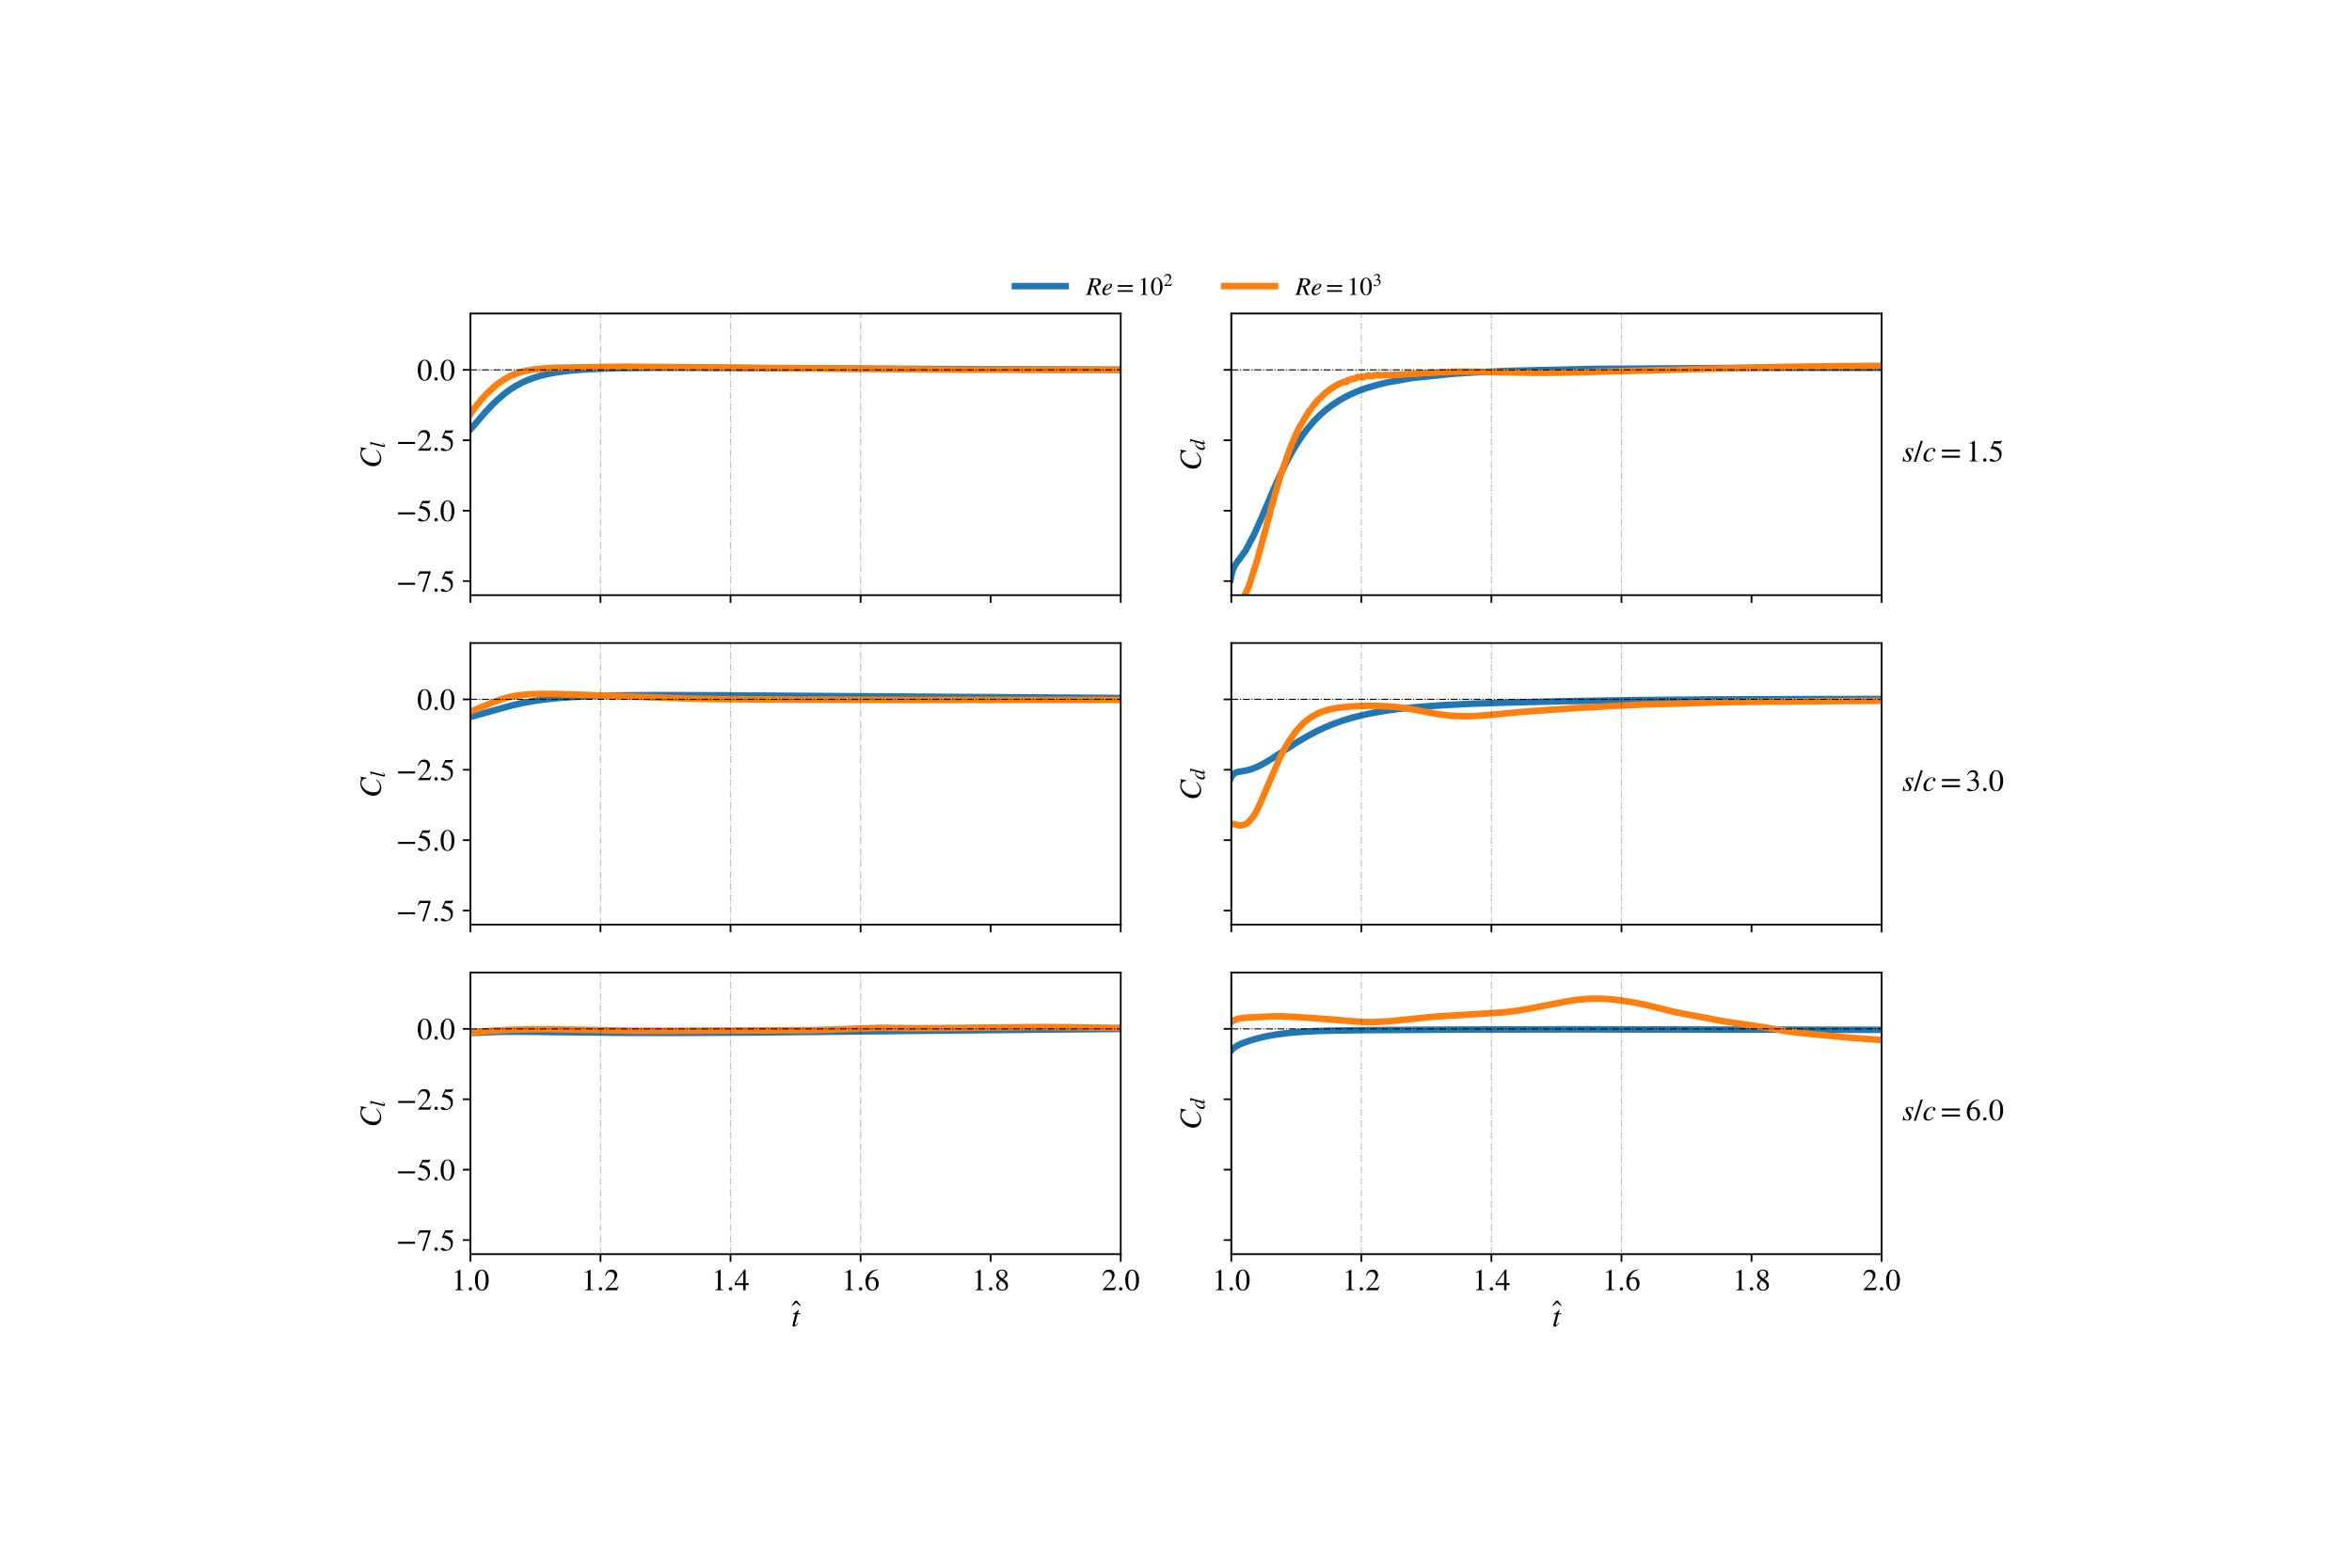 <?xml version="1.0" encoding="utf-8" standalone="no"?>
<!DOCTYPE svg PUBLIC "-//W3C//DTD SVG 1.1//EN"
  "http://www.w3.org/Graphics/SVG/1.1/DTD/svg11.dtd">
<!-- Created with matplotlib (https://matplotlib.org/) -->
<svg height="720pt" version="1.1" viewBox="0 0 1080 720" width="1080pt" xmlns="http://www.w3.org/2000/svg" xmlns:xlink="http://www.w3.org/1999/xlink">
 <defs>
  <style type="text/css">
*{stroke-linecap:butt;stroke-linejoin:round;}
  </style>
 </defs>
 <g id="figure_1">
  <g id="patch_1">
   <path d="M 0 720 
L 1080 720 
L 1080 0 
L 0 0 
z
" style="fill:#ffffff;"/>
  </g>
  <g id="axes_1">
   <g id="patch_2">
    <path d="M 216 273.341 
L 514.618 273.341 
L 514.618 144 
L 216 144 
z
" style="fill:#ffffff;"/>
   </g>
   <g id="matplotlib.axis_1">
    <g id="xtick_1">
     <g id="line2d_1">
      <defs>
       <path d="M 0 0 
L 0 3.5 
" id="m38d8f08a15" style="stroke:#000000;stroke-width:0.8;"/>
      </defs>
      <g>
       <use style="fill:#ffffff;stroke:#000000;stroke-width:0.8;" x="216" xlink:href="#m38d8f08a15" y="273.341"/>
      </g>
     </g>
    </g>
    <g id="xtick_2">
     <g id="line2d_2">
      <g>
       <use style="fill:#ffffff;stroke:#000000;stroke-width:0.8;" x="275.724" xlink:href="#m38d8f08a15" y="273.341"/>
      </g>
     </g>
    </g>
    <g id="xtick_3">
     <g id="line2d_3">
      <g>
       <use style="fill:#ffffff;stroke:#000000;stroke-width:0.8;" x="335.447" xlink:href="#m38d8f08a15" y="273.341"/>
      </g>
     </g>
    </g>
    <g id="xtick_4">
     <g id="line2d_4">
      <g>
       <use style="fill:#ffffff;stroke:#000000;stroke-width:0.8;" x="395.171" xlink:href="#m38d8f08a15" y="273.341"/>
      </g>
     </g>
    </g>
    <g id="xtick_5">
     <g id="line2d_5">
      <g>
       <use style="fill:#ffffff;stroke:#000000;stroke-width:0.8;" x="454.894" xlink:href="#m38d8f08a15" y="273.341"/>
      </g>
     </g>
    </g>
    <g id="xtick_6">
     <g id="line2d_6">
      <g>
       <use style="fill:#ffffff;stroke:#000000;stroke-width:0.8;" x="514.618" xlink:href="#m38d8f08a15" y="273.341"/>
      </g>
     </g>
    </g>
   </g>
   <g id="matplotlib.axis_2">
    <g id="ytick_1">
     <g id="line2d_7">
      <defs>
       <path d="M 0 0 
L -3.5 0 
" id="m8b106a89ae" style="stroke:#000000;stroke-width:0.8;"/>
      </defs>
      <g>
       <use style="fill:#ffffff;stroke:#000000;stroke-width:0.8;" x="216" xlink:href="#m8b106a89ae" y="266.874"/>
      </g>
     </g>
     <g id="text_1">
      <!-- −7.5 -->
      <defs>
       <path d="M 62.094 22 
L 6.406 22 
L 6.406 28.594 
L 62.094 28.594 
z
" id="STIXGeneral-Regular-8722"/>
       <path d="M 44.906 64.594 
L 23.703 -0.797 
L 17.203 -0.797 
L 37 58.797 
L 15.5 58.797 
Q 11.203 58.797 9.094 57.297 
Q 7 55.797 3.797 50.594 
L 2 51.5 
L 8 66.203 
L 44.906 66.203 
z
" id="STIXGeneral-Regular-55"/>
       <path d="M 18.094 4.297 
Q 18.094 2.094 16.438 0.5 
Q 14.797 -1.094 12.5 -1.094 
Q 10.203 -1.094 8.594 0.5 
Q 7 2.094 7 4.391 
Q 7 6.703 8.641 8.344 
Q 10.297 10 12.594 10 
Q 14.797 10 16.438 8.297 
Q 18.094 6.594 18.094 4.297 
z
" id="STIXGeneral-Regular-46"/>
       <path d="M 43.797 68.094 
L 40.203 59.594 
Q 39.594 58.297 37.5 58.297 
L 18.094 58.297 
L 14.094 49.797 
Q 25.094 47.703 30 45.25 
Q 34.906 42.797 39.094 37 
Q 42.594 32.203 42.594 24.297 
Q 42.594 17.094 40.25 12.188 
Q 37.906 7.297 32.797 3.5 
Q 26 -1.406 15.797 -1.406 
Q 10.094 -1.406 6.594 0.297 
Q 3.094 2 3.094 4.797 
Q 3.094 8.594 7.594 8.594 
Q 11.203 8.594 15 5.5 
Q 18.906 2.297 22.094 2.297 
Q 27.297 2.297 31.438 7.5 
Q 35.594 12.703 35.594 19.203 
Q 35.594 28.797 28.906 34.203 
Q 20.203 41.203 7.594 41.203 
Q 6.406 41.203 6.406 42 
L 6.5 42.5 
L 17.406 66.203 
L 38.094 66.203 
Q 39.797 66.203 40.75 66.703 
Q 41.703 67.203 42.906 68.797 
z
" id="STIXGeneral-Regular-53"/>
      </defs>
      <g transform="translate(181.91 271.655)scale(0.14 -0.14)">
       <use xlink:href="#STIXGeneral-Regular-8722"/>
       <use x="68.5" xlink:href="#STIXGeneral-Regular-55"/>
       <use x="118.5" xlink:href="#STIXGeneral-Regular-46"/>
       <use x="143.5" xlink:href="#STIXGeneral-Regular-53"/>
      </g>
     </g>
    </g>
    <g id="ytick_2">
     <g id="line2d_8">
      <g>
       <use style="fill:#ffffff;stroke:#000000;stroke-width:0.8;" x="216" xlink:href="#m8b106a89ae" y="234.539"/>
      </g>
     </g>
     <g id="text_2">
      <!-- −5.0 -->
      <defs>
       <path d="M 47.594 33 
Q 47.594 26.297 46.297 20.344 
Q 45 14.406 42.453 9.406 
Q 39.906 4.406 35.406 1.5 
Q 30.906 -1.406 25 -1.406 
Q 18.906 -1.406 14.297 1.688 
Q 9.703 4.797 7.203 10 
Q 4.703 15.203 3.547 21.094 
Q 2.406 27 2.406 33.594 
Q 2.406 42.906 4.703 50.344 
Q 7 57.797 12.344 62.688 
Q 17.703 67.594 25.406 67.594 
Q 35.203 67.594 41.391 58 
Q 47.594 48.406 47.594 33 
z
M 38 32.5 
Q 38 48.297 34.641 56.641 
Q 31.297 65 24.797 65 
Q 18.594 65 15.297 56.594 
Q 12 48.203 12 32.906 
Q 12 17.5 15.297 9.344 
Q 18.594 1.203 25 1.203 
Q 31.297 1.203 34.641 9.344 
Q 38 17.5 38 32.5 
z
" id="STIXGeneral-Regular-48"/>
      </defs>
      <g transform="translate(181.91 239.32)scale(0.14 -0.14)">
       <use xlink:href="#STIXGeneral-Regular-8722"/>
       <use x="68.5" xlink:href="#STIXGeneral-Regular-53"/>
       <use x="118.5" xlink:href="#STIXGeneral-Regular-46"/>
       <use x="143.5" xlink:href="#STIXGeneral-Regular-48"/>
      </g>
     </g>
    </g>
    <g id="ytick_3">
     <g id="line2d_9">
      <g>
       <use style="fill:#ffffff;stroke:#000000;stroke-width:0.8;" x="216" xlink:href="#m8b106a89ae" y="202.204"/>
      </g>
     </g>
     <g id="text_3">
      <!-- −2.5 -->
      <defs>
       <path d="M 47.406 13.703 
L 42 0 
L 2.906 0 
L 2.906 1.203 
L 20.703 20.094 
Q 27.703 27.406 30.703 33.5 
Q 33.703 39.594 33.703 46.094 
Q 33.703 52.797 30 56.5 
Q 26.297 60.203 19.797 60.203 
Q 14.406 60.203 11.25 57.391 
Q 8.094 54.594 5.094 47.203 
L 3 47.703 
Q 4.703 57 9.844 62.297 
Q 15 67.594 23.797 67.594 
Q 32.094 67.594 37.188 62.594 
Q 42.297 57.594 42.297 50 
Q 42.297 38.703 29.5 25.203 
L 13 7.594 
L 36.406 7.594 
Q 39.703 7.594 41.641 8.891 
Q 43.594 10.203 46 14.297 
z
" id="STIXGeneral-Regular-50"/>
      </defs>
      <g transform="translate(181.91 206.984)scale(0.14 -0.14)">
       <use xlink:href="#STIXGeneral-Regular-8722"/>
       <use x="68.5" xlink:href="#STIXGeneral-Regular-50"/>
       <use x="118.5" xlink:href="#STIXGeneral-Regular-46"/>
       <use x="143.5" xlink:href="#STIXGeneral-Regular-53"/>
      </g>
     </g>
    </g>
    <g id="ytick_4">
     <g id="line2d_10">
      <g>
       <use style="fill:#ffffff;stroke:#000000;stroke-width:0.8;" x="216" xlink:href="#m8b106a89ae" y="169.868"/>
      </g>
     </g>
     <g id="text_4">
      <!-- 0.0 -->
      <g transform="translate(191.5 174.649)scale(0.14 -0.14)">
       <use xlink:href="#STIXGeneral-Regular-48"/>
       <use x="50" xlink:href="#STIXGeneral-Regular-46"/>
       <use x="75" xlink:href="#STIXGeneral-Regular-48"/>
      </g>
     </g>
    </g>
    <g id="text_5">
     <!-- $C_l$ -->
     <defs>
      <path d="M 68.906 66.406 
L 65.203 46.406 
L 63.406 46.703 
Q 61.594 63 48.5 63 
Q 37.594 63 28.594 53.297 
Q 23.297 47.703 20.547 39.703 
Q 17.797 31.703 17.797 23.203 
Q 17.797 2.703 35.297 2.703 
Q 41.5 2.703 46.641 5.297 
Q 51.797 7.906 58.203 14.594 
L 60 13.094 
Q 53.297 5.203 46.844 1.703 
Q 40.406 -1.797 32.703 -1.797 
Q 21 -1.797 13.797 5.141 
Q 6.594 12.094 6.594 24.297 
Q 6.594 34.594 11.688 43.938 
Q 16.797 53.297 25.297 59.297 
Q 35.5 66.594 47.203 66.594 
Q 54.094 66.594 58.906 64.906 
Q 60.906 64.203 63 64.203 
Q 65.703 64.203 66.797 66.406 
z
" id="STIXGeneral-Italic-67"/>
      <path d="M 27.906 67.797 
L 12.594 9.297 
Q 11.797 6.406 11.797 5 
Q 11.797 3.203 13.5 3.203 
Q 16.203 3.203 20.203 8.906 
L 22.703 12.406 
L 24.094 11.406 
Q 19.594 4.297 16.344 1.594 
Q 13.094 -1.094 9 -1.094 
Q 4.094 -1.094 4.094 4.5 
Q 4.094 6.203 4.5 7.5 
L 18.203 59.906 
Q 18.5 60.906 18.5 61.797 
Q 18.5 64 13.594 64 
L 11.797 64 
L 11.797 65.594 
Q 18.797 66.406 27.297 68.297 
z
" id="STIXGeneral-Italic-108"/>
     </defs>
     <g transform="translate(174.872 215.041)rotate(-90)scale(0.14 -0.14)">
      <use transform="translate(0 0.406)" xlink:href="#STIXGeneral-Italic-67"/>
      <use transform="translate(66.7 -12.822)scale(0.7)" xlink:href="#STIXGeneral-Italic-108"/>
     </g>
    </g>
   </g>
   <g id="line2d_11">
    <path clip-path="url(#p22df77b4ba)" d="M 215.701 197.55 
L 218.688 194.133 
L 222.868 189.247 
L 225.854 186.072 
L 228.841 183.216 
L 231.528 180.944 
L 234.216 178.938 
L 236.903 177.22 
L 239.591 175.774 
L 242.278 174.562 
L 245.265 173.449 
L 248.549 172.466 
L 252.133 171.631 
L 256.313 170.894 
L 261.091 170.283 
L 267.064 169.764 
L 274.23 169.376 
L 284.085 169.094 
L 298.418 168.941 
L 318.127 168.935 
L 384.122 169.263 
L 479.978 169.707 
L 514.916 169.823 
L 514.916 169.823 
" style="fill:none;stroke:#1f77b4;stroke-linecap:square;stroke-width:3;"/>
   </g>
   <g id="line2d_12">
    <path clip-path="url(#p22df77b4ba)" d="M 215.701 190.59 
L 217.792 187.533 
L 221.076 183.431 
L 223.764 180.544 
L 227.049 177.493 
L 229.438 175.619 
L 232.424 173.679 
L 234.813 172.466 
L 237.799 171.294 
L 240.487 170.518 
L 244.369 169.765 
L 251.237 169.083 
L 255.716 168.877 
L 286.175 168.409 
L 331.266 168.778 
L 438.47 169.77 
L 486.249 169.798 
L 514.916 169.778 
L 514.916 169.778 
" style="fill:none;stroke:#ff7f0e;stroke-linecap:square;stroke-width:3;"/>
   </g>
   <g id="line2d_13">
    <path clip-path="url(#p22df77b4ba)" d="M 216 169.868 
L 514.618 169.868 
" style="fill:none;stroke:#000000;stroke-dasharray:3.2,0.8,0.5,0.8;stroke-dashoffset:0;stroke-width:0.5;"/>
   </g>
   <g id="line2d_14">
    <path clip-path="url(#p22df77b4ba)" d="M 216 273.341 
L 216 144 
" style="fill:none;stroke:#000000;stroke-linecap:square;stroke-width:0.5;"/>
   </g>
   <g id="line2d_15">
    <path clip-path="url(#p22df77b4ba)" d="M 275.724 273.341 
L 275.724 144 
" style="fill:none;stroke:#000000;stroke-dasharray:3.2,0.8,0.5,0.8;stroke-dashoffset:0;stroke-opacity:0.25;stroke-width:0.5;"/>
   </g>
   <g id="line2d_16">
    <path clip-path="url(#p22df77b4ba)" d="M 335.447 273.341 
L 335.447 144 
" style="fill:none;stroke:#000000;stroke-dasharray:3.2,0.8,0.5,0.8;stroke-dashoffset:0;stroke-opacity:0.25;stroke-width:0.5;"/>
   </g>
   <g id="line2d_17">
    <path clip-path="url(#p22df77b4ba)" d="M 395.171 273.341 
L 395.171 144 
" style="fill:none;stroke:#000000;stroke-dasharray:3.2,0.8,0.5,0.8;stroke-dashoffset:0;stroke-opacity:0.25;stroke-width:0.5;"/>
   </g>
   <g id="patch_3">
    <path d="M 216 273.341 
L 216 144 
" style="fill:none;stroke:#000000;stroke-linecap:square;stroke-linejoin:miter;stroke-width:0.8;"/>
   </g>
   <g id="patch_4">
    <path d="M 514.618 273.341 
L 514.618 144 
" style="fill:none;stroke:#000000;stroke-linecap:square;stroke-linejoin:miter;stroke-width:0.8;"/>
   </g>
   <g id="patch_5">
    <path d="M 216 273.341 
L 514.618 273.341 
" style="fill:none;stroke:#000000;stroke-linecap:square;stroke-linejoin:miter;stroke-width:0.8;"/>
   </g>
   <g id="patch_6">
    <path d="M 216 144 
L 514.618 144 
" style="fill:none;stroke:#000000;stroke-linecap:square;stroke-linejoin:miter;stroke-width:0.8;"/>
   </g>
  </g>
  <g id="axes_2">
   <g id="patch_7">
    <path d="M 565.382 273.341 
L 864 273.341 
L 864 144 
L 565.382 144 
z
" style="fill:#ffffff;"/>
   </g>
   <g id="matplotlib.axis_3">
    <g id="xtick_7">
     <g id="line2d_18">
      <g>
       <use style="fill:#ffffff;stroke:#000000;stroke-width:0.8;" x="565.382" xlink:href="#m38d8f08a15" y="273.341"/>
      </g>
     </g>
    </g>
    <g id="xtick_8">
     <g id="line2d_19">
      <g>
       <use style="fill:#ffffff;stroke:#000000;stroke-width:0.8;" x="625.106" xlink:href="#m38d8f08a15" y="273.341"/>
      </g>
     </g>
    </g>
    <g id="xtick_9">
     <g id="line2d_20">
      <g>
       <use style="fill:#ffffff;stroke:#000000;stroke-width:0.8;" x="684.829" xlink:href="#m38d8f08a15" y="273.341"/>
      </g>
     </g>
    </g>
    <g id="xtick_10">
     <g id="line2d_21">
      <g>
       <use style="fill:#ffffff;stroke:#000000;stroke-width:0.8;" x="744.553" xlink:href="#m38d8f08a15" y="273.341"/>
      </g>
     </g>
    </g>
    <g id="xtick_11">
     <g id="line2d_22">
      <g>
       <use style="fill:#ffffff;stroke:#000000;stroke-width:0.8;" x="804.276" xlink:href="#m38d8f08a15" y="273.341"/>
      </g>
     </g>
    </g>
    <g id="xtick_12">
     <g id="line2d_23">
      <g>
       <use style="fill:#ffffff;stroke:#000000;stroke-width:0.8;" x="864" xlink:href="#m38d8f08a15" y="273.341"/>
      </g>
     </g>
    </g>
   </g>
   <g id="matplotlib.axis_4">
    <g id="ytick_5">
     <g id="line2d_24">
      <g>
       <use style="fill:#ffffff;stroke:#000000;stroke-width:0.8;" x="565.382" xlink:href="#m8b106a89ae" y="266.874"/>
      </g>
     </g>
    </g>
    <g id="ytick_6">
     <g id="line2d_25">
      <g>
       <use style="fill:#ffffff;stroke:#000000;stroke-width:0.8;" x="565.382" xlink:href="#m8b106a89ae" y="234.539"/>
      </g>
     </g>
    </g>
    <g id="ytick_7">
     <g id="line2d_26">
      <g>
       <use style="fill:#ffffff;stroke:#000000;stroke-width:0.8;" x="565.382" xlink:href="#m8b106a89ae" y="202.204"/>
      </g>
     </g>
    </g>
    <g id="ytick_8">
     <g id="line2d_27">
      <g>
       <use style="fill:#ffffff;stroke:#000000;stroke-width:0.8;" x="565.382" xlink:href="#m8b106a89ae" y="169.868"/>
      </g>
     </g>
    </g>
    <g id="text_6">
     <!-- $C_d$ -->
     <defs>
      <path d="M 52.094 68.297 
L 52.703 67.703 
L 48.797 52.5 
L 42.797 30.594 
Q 36.297 6.703 36.297 6 
Q 36.297 4 38.094 4 
Q 39.406 4 40.844 5.25 
Q 42.297 6.5 46.297 11.094 
L 47.5 10.094 
Q 39.797 -1.297 32.797 -1.297 
Q 30.906 -1.297 29.797 -0.094 
Q 28.703 1.094 28.703 3.203 
Q 28.703 6.203 30 12.094 
Q 25.703 4.797 21.547 1.844 
Q 17.406 -1.094 12.203 -1.094 
Q 7.203 -1.094 4.344 1.953 
Q 1.5 5 1.5 10.594 
Q 1.5 22.5 11.141 33.297 
Q 20.797 44.094 30.703 44.094 
Q 33.797 44.094 35.25 42.688 
Q 36.703 41.297 37.203 38.297 
L 37.297 38.297 
L 41.797 54.594 
Q 43.203 59.5 43.203 61.703 
Q 43.203 63.297 42.094 63.688 
Q 41 64.094 36.797 64.297 
L 36.797 66 
Q 44.5 66.703 52.094 68.297 
z
M 35.594 36.094 
Q 35.594 38.703 34.141 40.25 
Q 32.703 41.797 30.906 41.797 
Q 26.203 41.797 21.797 37.203 
Q 16.797 31.906 13.5 24.547 
Q 10.203 17.203 10.203 11 
Q 10.203 7.594 11.75 5.641 
Q 13.297 3.703 16 3.703 
Q 20.5 3.703 25.094 8.594 
Q 29.703 13.5 32.641 21.094 
Q 35.594 28.703 35.594 36.094 
z
" id="STIXGeneral-Italic-100"/>
     </defs>
     <g transform="translate(551.344 216.161)rotate(-90)scale(0.14 -0.14)">
      <use transform="translate(0 0.406)" xlink:href="#STIXGeneral-Italic-67"/>
      <use transform="translate(66.7 -12.822)scale(0.7)" xlink:href="#STIXGeneral-Italic-100"/>
     </g>
    </g>
   </g>
   <g id="line2d_28">
    <path clip-path="url(#p66ce4cff17)" d="M 565.084 266.132 
L 565.681 263.156 
L 566.278 261.254 
L 566.876 259.937 
L 567.473 258.989 
L 571.952 252.879 
L 576.133 244.871 
L 579.119 238.196 
L 584.793 224.852 
L 588.077 217.585 
L 591.064 211.557 
L 594.05 206.207 
L 596.737 201.927 
L 598.828 198.927 
L 600.918 196.236 
L 603.307 193.472 
L 605.696 191.013 
L 608.682 188.337 
L 612.265 185.628 
L 615.55 183.539 
L 617.939 182.215 
L 620.328 181.03 
L 623.314 179.733 
L 625.703 178.819 
L 628.092 178.023 
L 633.169 176.539 
L 637.349 175.562 
L 648.697 173.568 
L 666.315 171.738 
L 673.183 171.262 
L 679.454 170.913 
L 692.594 170.342 
L 731.414 169.441 
L 798.901 168.978 
L 831.749 168.934 
L 864.299 168.934 
L 864.299 168.934 
" style="fill:none;stroke:#1f77b4;stroke-linecap:square;stroke-width:3;"/>
   </g>
   <g id="line2d_29">
    <path clip-path="url(#p66ce4cff17)" d="M 565.084 292.203 
L 565.98 286.922 
L 566.876 282.713 
L 567.771 279.971 
L 568.369 278.795 
L 568.667 278.513 
L 569.862 276.722 
L 570.16 276.023 
L 570.459 275.685 
L 573.445 269.387 
L 577.327 257.064 
L 580.911 243.858 
L 581.209 243.093 
L 581.806 240.46 
L 582.702 237.185 
L 583.001 236.299 
L 583.598 233.733 
L 584.195 231.643 
L 585.688 226.202 
L 586.883 222.211 
L 587.779 219.071 
L 588.376 217.277 
L 592.258 206.235 
L 592.557 205.6 
L 593.154 204.008 
L 594.647 200.587 
L 595.244 199.151 
L 596.737 196.092 
L 601.217 188.63 
L 601.814 188.057 
L 602.71 186.686 
L 603.904 185.266 
L 604.501 184.423 
L 608.682 180.33 
L 609.279 179.93 
L 609.578 179.772 
L 610.474 178.909 
L 611.668 178.23 
L 612.564 177.499 
L 614.356 176.687 
L 614.654 176.344 
L 615.55 176.047 
L 616.745 175.51 
L 617.043 175.517 
L 617.641 175.224 
L 617.939 175.25 
L 618.238 175.427 
L 619.134 174.556 
L 620.029 174.324 
L 620.925 173.93 
L 621.224 174.07 
L 622.418 173.774 
L 622.717 173.604 
L 623.016 173.281 
L 623.613 173.07 
L 624.21 173.277 
L 624.807 173.233 
L 625.106 173.098 
L 625.703 173.315 
L 628.391 172.438 
L 628.689 172.701 
L 629.287 172.739 
L 629.884 172.85 
L 630.481 172.557 
L 630.78 172.337 
L 631.377 172.354 
L 631.974 172.294 
L 632.571 172.177 
L 632.87 172.324 
L 633.169 172.245 
L 634.363 172.491 
L 635.259 172.263 
L 636.453 172.169 
L 637.349 172.263 
L 637.648 172.245 
L 637.947 172.347 
L 640.634 172.055 
L 641.53 172.215 
L 643.023 172.142 
L 644.516 171.909 
L 648.398 171.708 
L 649.294 171.731 
L 651.683 171.595 
L 653.475 171.367 
L 655.864 171.278 
L 657.954 171.127 
L 659.447 171.126 
L 661.537 170.913 
L 663.03 170.92 
L 664.225 170.891 
L 666.614 170.685 
L 668.406 170.73 
L 669.301 170.721 
L 669.899 170.647 
L 671.093 170.677 
L 673.781 170.654 
L 679.753 170.713 
L 681.843 170.808 
L 683.038 170.78 
L 689.906 170.956 
L 691.1 171.014 
L 693.191 171.018 
L 694.684 171.073 
L 700.955 171.172 
L 703.642 171.232 
L 704.837 171.233 
L 706.031 171.212 
L 708.719 171.245 
L 714.094 171.204 
L 715.587 171.167 
L 721.559 171.063 
L 727.233 170.939 
L 730.518 170.828 
L 744.852 170.427 
L 747.838 170.345 
L 754.407 170.167 
L 757.991 170.072 
L 764.262 169.91 
L 767.547 169.816 
L 809.95 168.7 
L 818.312 168.528 
L 825.18 168.4 
L 842.798 168.179 
L 857.132 168.072 
L 864.299 168.035 
L 864.299 168.035 
" style="fill:none;stroke:#ff7f0e;stroke-linecap:square;stroke-width:3;"/>
   </g>
   <g id="line2d_30">
    <path clip-path="url(#p66ce4cff17)" d="M 565.382 169.868 
L 864 169.868 
" style="fill:none;stroke:#000000;stroke-dasharray:3.2,0.8,0.5,0.8;stroke-dashoffset:0;stroke-width:0.5;"/>
   </g>
   <g id="line2d_31">
    <path clip-path="url(#p66ce4cff17)" d="M 565.382 273.341 
L 565.382 144 
" style="fill:none;stroke:#000000;stroke-linecap:square;stroke-width:0.5;"/>
   </g>
   <g id="line2d_32">
    <path clip-path="url(#p66ce4cff17)" d="M 625.106 273.341 
L 625.106 144 
" style="fill:none;stroke:#000000;stroke-dasharray:3.2,0.8,0.5,0.8;stroke-dashoffset:0;stroke-opacity:0.25;stroke-width:0.5;"/>
   </g>
   <g id="line2d_33">
    <path clip-path="url(#p66ce4cff17)" d="M 684.829 273.341 
L 684.829 144 
" style="fill:none;stroke:#000000;stroke-dasharray:3.2,0.8,0.5,0.8;stroke-dashoffset:0;stroke-opacity:0.25;stroke-width:0.5;"/>
   </g>
   <g id="line2d_34">
    <path clip-path="url(#p66ce4cff17)" d="M 744.553 273.341 
L 744.553 144 
" style="fill:none;stroke:#000000;stroke-dasharray:3.2,0.8,0.5,0.8;stroke-dashoffset:0;stroke-opacity:0.25;stroke-width:0.5;"/>
   </g>
   <g id="patch_8">
    <path d="M 565.382 273.341 
L 565.382 144 
" style="fill:none;stroke:#000000;stroke-linecap:square;stroke-linejoin:miter;stroke-width:0.8;"/>
   </g>
   <g id="patch_9">
    <path d="M 864 273.341 
L 864 144 
" style="fill:none;stroke:#000000;stroke-linecap:square;stroke-linejoin:miter;stroke-width:0.8;"/>
   </g>
   <g id="patch_10">
    <path d="M 565.382 273.341 
L 864 273.341 
" style="fill:none;stroke:#000000;stroke-linecap:square;stroke-linejoin:miter;stroke-width:0.8;"/>
   </g>
   <g id="patch_11">
    <path d="M 565.382 144 
L 864 144 
" style="fill:none;stroke:#000000;stroke-linecap:square;stroke-linejoin:miter;stroke-width:0.8;"/>
   </g>
   <g id="text_7">
    <!-- $s/c = 1.5$ -->
    <defs>
     <path d="M 36.594 44.203 
L 34.594 30.203 
L 33 30.203 
Q 31.594 41.797 24.094 41.797 
Q 21.406 41.797 19.797 40.297 
Q 18.203 38.797 18.203 36.094 
Q 18.203 32.297 23.594 25.906 
Q 30.406 18 30.406 12.297 
Q 30.406 6.203 26.344 2.547 
Q 22.297 -1.094 16 -1.094 
Q 13.094 -1.094 10.5 -0.094 
Q 8.406 0.797 6.094 0.797 
Q 4.094 0.797 3.203 -1.297 
L 1.594 -1.297 
L 3.594 14.594 
L 5.203 14.594 
Q 7.203 1 15.203 1 
Q 18.797 1 20.797 3 
Q 22.797 5 22.797 8.703 
Q 22.797 13.203 17.203 20.203 
Q 10.906 28.094 10.906 33.297 
Q 10.906 38.297 14.203 41.188 
Q 17.5 44.094 23 44.094 
Q 25 44.094 28.594 43.094 
Q 30.797 42.406 32.203 42.406 
Q 34.203 42.406 35.203 44.203 
z
" id="STIXGeneral-Italic-115"/>
     <path d="M 28.703 67.594 
L 5.906 -1.406 
L -0.906 -1.406 
L 22 67.594 
z
" id="STIXGeneral-Regular-47"/>
     <path d="M 35 10.703 
L 36.594 9.703 
Q 32 3.906 27.641 1.406 
Q 23.297 -1.094 17.703 -1.094 
Q 10.594 -1.094 6.797 2.797 
Q 3 6.703 3 14.297 
Q 3 21 6.391 27.25 
Q 9.797 33.5 15.297 38 
Q 23 44.094 32 44.094 
Q 36.594 44.094 39.547 41.797 
Q 42.5 39.5 42.5 36 
Q 42.5 34 41.094 32.594 
Q 39.703 31.203 37.703 31.203 
Q 35.703 31.203 34.75 32.344 
Q 33.797 33.5 33.797 35.203 
Q 33.797 36.094 34.547 37.547 
Q 35.297 39 35.297 40 
Q 35.297 42 31.594 42 
Q 25.297 42 20.703 37.203 
Q 11.594 27.594 11.594 13.906 
Q 11.594 8.5 13.891 5.5 
Q 16.203 2.5 20.5 2.5 
Q 24.406 2.5 27.594 4.391 
Q 30.797 6.297 35 10.703 
z
" id="STIXGeneral-Italic-99"/>
     <path d="M 63.703 32 
L 4.797 32 
L 4.797 38.594 
L 63.703 38.594 
z
M 63.703 12 
L 4.797 12 
L 4.797 18.594 
L 63.703 18.594 
z
" id="STIXGeneral-Regular-61"/>
     <path d="M 39.406 0 
L 11.797 0 
L 11.797 1.5 
Q 17.297 1.797 19.297 3.547 
Q 21.297 5.297 21.297 9.5 
L 21.297 54.406 
Q 21.297 59.297 18.297 59.297 
Q 16.906 59.297 13.797 58.094 
L 11.094 57.094 
L 11.094 58.5 
L 29 67.594 
L 29.906 67.297 
L 29.906 7.594 
Q 29.906 4.297 31.906 2.891 
Q 33.906 1.5 39.406 1.5 
z
" id="STIXGeneral-Regular-49"/>
    </defs>
    <g transform="translate(873.468 211.932)scale(0.14 -0.14)">
     <use transform="translate(0 0.203)" xlink:href="#STIXGeneral-Italic-115"/>
     <use transform="translate(38.9 0.203)" xlink:href="#STIXGeneral-Regular-47"/>
     <use transform="translate(66.7 0.203)" xlink:href="#STIXGeneral-Italic-99"/>
     <use transform="translate(125.54 0.203)" xlink:href="#STIXGeneral-Regular-61"/>
     <use transform="translate(208.48 0.203)" xlink:href="#STIXGeneral-Regular-49"/>
     <use transform="translate(258.48 0.203)" xlink:href="#STIXGeneral-Regular-46"/>
     <use transform="translate(283.48 0.203)" xlink:href="#STIXGeneral-Regular-53"/>
    </g>
   </g>
   <g id="legend_1">
    <g id="line2d_35">
     <path d="M 466.019 131.416 
L 489.343 131.416 
" style="fill:none;stroke:#1f77b4;stroke-linecap:square;stroke-width:3;"/>
    </g>
    <g id="line2d_36"/>
    <g id="text_8">
     <!-- $Re = 10^2$ -->
     <defs>
      <path d="M 13.203 65.297 
L 38.406 65.297 
Q 48.094 65.297 53.438 61.5 
Q 58.797 57.703 58.797 51.203 
Q 58.797 43.406 52.203 38.406 
Q 48.297 35.406 39.094 33.297 
L 48 9.797 
Q 49.703 5.203 51.547 3.391 
Q 53.406 1.594 56.703 1.594 
L 56.703 0 
L 42 0 
L 29.703 32.406 
L 23.094 32.906 
L 17.594 12.594 
Q 16.297 8 16.297 6.297 
Q 16.297 4 17.594 3 
Q 18.906 2 23 1.594 
L 23 0 
L -1.297 0 
L -1.297 1.594 
Q 2.703 2.094 4.344 3.797 
Q 6 5.5 7.203 10.094 
L 19.094 53.203 
Q 20.297 57.797 20.297 59.5 
Q 20.297 61.297 18.906 62.297 
Q 17.703 63.094 13.203 63.703 
z
M 30.594 59.297 
L 24.297 36.594 
Q 27.406 36.094 29.406 36.094 
Q 38.297 36.094 43.297 40.094 
Q 48.297 44.094 48.297 51.094 
Q 48.297 56.297 45.188 59.297 
Q 42.094 62.297 36.297 62.297 
Q 31.406 62.297 30.594 59.297 
z
" id="STIXGeneral-Italic-82"/>
      <path d="M 35.797 10.906 
L 37 9.703 
Q 28.203 -1.094 16.594 -1.094 
Q 10.5 -1.094 6.797 2.656 
Q 3.094 6.406 3.094 12.594 
Q 3.094 24.297 12.438 34.188 
Q 21.797 44.094 33 44.094 
Q 36.906 44.094 39.047 42.297 
Q 41.203 40.5 41.203 37.297 
Q 41.203 30.703 33.547 25.5 
Q 25.906 20.297 12.797 18.594 
Q 11.797 16.594 11.797 12.5 
Q 11.797 8.406 14.344 5.906 
Q 16.906 3.406 21.094 3.406 
Q 24.406 3.406 27.406 4.953 
Q 30.406 6.5 35.797 10.906 
z
M 15.203 25.203 
L 13.5 20.797 
Q 24.703 23.5 29.594 28.203 
Q 34.594 33 34.594 37.906 
Q 34.594 41.797 31.094 41.797 
Q 26.906 41.797 22.344 36.938 
Q 17.797 32.094 15.203 25.203 
z
" id="STIXGeneral-Italic-101"/>
     </defs>
     <g transform="translate(498.672 135.498)scale(0.117 -0.117)">
      <use transform="translate(0 0.409)" xlink:href="#STIXGeneral-Italic-82"/>
      <use transform="translate(61.1 0.409)" xlink:href="#STIXGeneral-Italic-101"/>
      <use transform="translate(119.94 0.409)" xlink:href="#STIXGeneral-Regular-61"/>
      <use transform="translate(202.88 0.409)" xlink:href="#STIXGeneral-Regular-49"/>
      <use transform="translate(252.88 0.409)" xlink:href="#STIXGeneral-Regular-48"/>
      <use transform="translate(304.423 35.684)scale(0.7)" xlink:href="#STIXGeneral-Regular-50"/>
     </g>
    </g>
    <g id="line2d_37">
     <path d="M 562.114 131.416 
L 585.438 131.416 
" style="fill:none;stroke:#ff7f0e;stroke-linecap:square;stroke-width:3;"/>
    </g>
    <g id="line2d_38"/>
    <g id="text_9">
     <!-- $Re = 10^3$ -->
     <defs>
      <path d="M 6.094 51 
L 4.5 51.406 
Q 6.797 58.906 11.688 63.25 
Q 16.594 67.594 24.094 67.594 
Q 31.094 67.594 35.391 63.797 
Q 39.703 60 39.703 53.906 
Q 39.703 45.703 30.406 40.094 
Q 35.906 37.703 38.703 34.797 
Q 43.094 29.906 43.094 21.906 
Q 43.094 13.906 38.5 7.906 
Q 35.094 3.297 28.75 0.938 
Q 22.406 -1.406 15.297 -1.406 
Q 4.094 -1.406 4.094 4.297 
Q 4.094 5.906 5.297 6.906 
Q 6.5 7.906 8.203 7.906 
Q 10.703 7.906 14.297 5.297 
Q 18.703 2.203 22.906 2.203 
Q 28.406 2.203 32.156 6.641 
Q 35.906 11.094 35.906 17.5 
Q 35.906 29 25.5 32 
Q 22.406 33 15.297 33 
L 15.297 34.406 
Q 20.906 36.297 23.703 38 
Q 31.797 42.594 31.797 51.406 
Q 31.797 56.406 28.938 59 
Q 26.094 61.594 21 61.594 
Q 12 61.594 6.094 51 
z
" id="STIXGeneral-Regular-51"/>
     </defs>
     <g transform="translate(594.767 135.498)scale(0.117 -0.117)">
      <use transform="translate(0 0.409)" xlink:href="#STIXGeneral-Italic-82"/>
      <use transform="translate(61.1 0.409)" xlink:href="#STIXGeneral-Italic-101"/>
      <use transform="translate(119.94 0.409)" xlink:href="#STIXGeneral-Regular-61"/>
      <use transform="translate(202.88 0.409)" xlink:href="#STIXGeneral-Regular-49"/>
      <use transform="translate(252.88 0.409)" xlink:href="#STIXGeneral-Regular-48"/>
      <use transform="translate(304.423 35.684)scale(0.7)" xlink:href="#STIXGeneral-Regular-51"/>
     </g>
    </g>
   </g>
  </g>
  <g id="axes_3">
   <g id="patch_12">
    <path d="M 216 424.671 
L 514.618 424.671 
L 514.618 295.329 
L 216 295.329 
z
" style="fill:#ffffff;"/>
   </g>
   <g id="matplotlib.axis_5">
    <g id="xtick_13">
     <g id="line2d_39">
      <g>
       <use style="fill:#ffffff;stroke:#000000;stroke-width:0.8;" x="216" xlink:href="#m38d8f08a15" y="424.671"/>
      </g>
     </g>
    </g>
    <g id="xtick_14">
     <g id="line2d_40">
      <g>
       <use style="fill:#ffffff;stroke:#000000;stroke-width:0.8;" x="275.724" xlink:href="#m38d8f08a15" y="424.671"/>
      </g>
     </g>
    </g>
    <g id="xtick_15">
     <g id="line2d_41">
      <g>
       <use style="fill:#ffffff;stroke:#000000;stroke-width:0.8;" x="335.447" xlink:href="#m38d8f08a15" y="424.671"/>
      </g>
     </g>
    </g>
    <g id="xtick_16">
     <g id="line2d_42">
      <g>
       <use style="fill:#ffffff;stroke:#000000;stroke-width:0.8;" x="395.171" xlink:href="#m38d8f08a15" y="424.671"/>
      </g>
     </g>
    </g>
    <g id="xtick_17">
     <g id="line2d_43">
      <g>
       <use style="fill:#ffffff;stroke:#000000;stroke-width:0.8;" x="454.894" xlink:href="#m38d8f08a15" y="424.671"/>
      </g>
     </g>
    </g>
    <g id="xtick_18">
     <g id="line2d_44">
      <g>
       <use style="fill:#ffffff;stroke:#000000;stroke-width:0.8;" x="514.618" xlink:href="#m38d8f08a15" y="424.671"/>
      </g>
     </g>
    </g>
   </g>
   <g id="matplotlib.axis_6">
    <g id="ytick_9">
     <g id="line2d_45">
      <g>
       <use style="fill:#ffffff;stroke:#000000;stroke-width:0.8;" x="216" xlink:href="#m8b106a89ae" y="418.204"/>
      </g>
     </g>
     <g id="text_10">
      <!-- −7.5 -->
      <g transform="translate(181.91 422.984)scale(0.14 -0.14)">
       <use xlink:href="#STIXGeneral-Regular-8722"/>
       <use x="68.5" xlink:href="#STIXGeneral-Regular-55"/>
       <use x="118.5" xlink:href="#STIXGeneral-Regular-46"/>
       <use x="143.5" xlink:href="#STIXGeneral-Regular-53"/>
      </g>
     </g>
    </g>
    <g id="ytick_10">
     <g id="line2d_46">
      <g>
       <use style="fill:#ffffff;stroke:#000000;stroke-width:0.8;" x="216" xlink:href="#m8b106a89ae" y="385.868"/>
      </g>
     </g>
     <g id="text_11">
      <!-- −5.0 -->
      <g transform="translate(181.91 390.649)scale(0.14 -0.14)">
       <use xlink:href="#STIXGeneral-Regular-8722"/>
       <use x="68.5" xlink:href="#STIXGeneral-Regular-53"/>
       <use x="118.5" xlink:href="#STIXGeneral-Regular-46"/>
       <use x="143.5" xlink:href="#STIXGeneral-Regular-48"/>
      </g>
     </g>
    </g>
    <g id="ytick_11">
     <g id="line2d_47">
      <g>
       <use style="fill:#ffffff;stroke:#000000;stroke-width:0.8;" x="216" xlink:href="#m8b106a89ae" y="353.533"/>
      </g>
     </g>
     <g id="text_12">
      <!-- −2.5 -->
      <g transform="translate(181.91 358.314)scale(0.14 -0.14)">
       <use xlink:href="#STIXGeneral-Regular-8722"/>
       <use x="68.5" xlink:href="#STIXGeneral-Regular-50"/>
       <use x="118.5" xlink:href="#STIXGeneral-Regular-46"/>
       <use x="143.5" xlink:href="#STIXGeneral-Regular-53"/>
      </g>
     </g>
    </g>
    <g id="ytick_12">
     <g id="line2d_48">
      <g>
       <use style="fill:#ffffff;stroke:#000000;stroke-width:0.8;" x="216" xlink:href="#m8b106a89ae" y="321.198"/>
      </g>
     </g>
     <g id="text_13">
      <!-- 0.0 -->
      <g transform="translate(191.5 325.978)scale(0.14 -0.14)">
       <use xlink:href="#STIXGeneral-Regular-48"/>
       <use x="50" xlink:href="#STIXGeneral-Regular-46"/>
       <use x="75" xlink:href="#STIXGeneral-Regular-48"/>
      </g>
     </g>
    </g>
    <g id="text_14">
     <!-- $C_l$ -->
     <g transform="translate(174.872 366.37)rotate(-90)scale(0.14 -0.14)">
      <use transform="translate(0 0.406)" xlink:href="#STIXGeneral-Italic-67"/>
      <use transform="translate(66.7 -12.822)scale(0.7)" xlink:href="#STIXGeneral-Italic-108"/>
     </g>
    </g>
   </g>
   <g id="line2d_49">
    <path clip-path="url(#pd9c850f2d8)" d="M 215.701 329.325 
L 219.285 328.374 
L 235.112 323.955 
L 240.487 322.775 
L 245.862 321.827 
L 251.535 321.058 
L 257.806 320.443 
L 264.973 319.967 
L 273.932 319.603 
L 285.876 319.359 
L 302.3 319.258 
L 328.877 319.337 
L 410.101 319.893 
L 514.916 320.577 
L 514.916 320.577 
" style="fill:none;stroke:#1f77b4;stroke-linecap:square;stroke-width:3;"/>
   </g>
   <g id="line2d_50">
    <path clip-path="url(#pd9c850f2d8)" d="M 215.701 327.024 
L 219.285 325.51 
L 226.153 322.662 
L 229.736 321.302 
L 232.723 320.405 
L 235.709 319.741 
L 239.292 319.206 
L 243.174 318.877 
L 247.952 318.712 
L 254.522 318.73 
L 264.973 319 
L 297.523 320.19 
L 317.53 320.893 
L 330.669 321.084 
L 365.309 321.288 
L 418.761 321.45 
L 494.013 321.428 
L 514.916 321.407 
L 514.916 321.407 
" style="fill:none;stroke:#ff7f0e;stroke-linecap:square;stroke-width:3;"/>
   </g>
   <g id="line2d_51">
    <path clip-path="url(#pd9c850f2d8)" d="M 216 321.198 
L 514.618 321.198 
" style="fill:none;stroke:#000000;stroke-dasharray:3.2,0.8,0.5,0.8;stroke-dashoffset:0;stroke-width:0.5;"/>
   </g>
   <g id="line2d_52">
    <path clip-path="url(#pd9c850f2d8)" d="M 216 424.671 
L 216 295.329 
" style="fill:none;stroke:#000000;stroke-linecap:square;stroke-width:0.5;"/>
   </g>
   <g id="line2d_53">
    <path clip-path="url(#pd9c850f2d8)" d="M 275.724 424.671 
L 275.724 295.329 
" style="fill:none;stroke:#000000;stroke-dasharray:3.2,0.8,0.5,0.8;stroke-dashoffset:0;stroke-opacity:0.25;stroke-width:0.5;"/>
   </g>
   <g id="line2d_54">
    <path clip-path="url(#pd9c850f2d8)" d="M 335.447 424.671 
L 335.447 295.329 
" style="fill:none;stroke:#000000;stroke-dasharray:3.2,0.8,0.5,0.8;stroke-dashoffset:0;stroke-opacity:0.25;stroke-width:0.5;"/>
   </g>
   <g id="line2d_55">
    <path clip-path="url(#pd9c850f2d8)" d="M 395.171 424.671 
L 395.171 295.329 
" style="fill:none;stroke:#000000;stroke-dasharray:3.2,0.8,0.5,0.8;stroke-dashoffset:0;stroke-opacity:0.25;stroke-width:0.5;"/>
   </g>
   <g id="patch_13">
    <path d="M 216 424.671 
L 216 295.329 
" style="fill:none;stroke:#000000;stroke-linecap:square;stroke-linejoin:miter;stroke-width:0.8;"/>
   </g>
   <g id="patch_14">
    <path d="M 514.618 424.671 
L 514.618 295.329 
" style="fill:none;stroke:#000000;stroke-linecap:square;stroke-linejoin:miter;stroke-width:0.8;"/>
   </g>
   <g id="patch_15">
    <path d="M 216 424.671 
L 514.618 424.671 
" style="fill:none;stroke:#000000;stroke-linecap:square;stroke-linejoin:miter;stroke-width:0.8;"/>
   </g>
   <g id="patch_16">
    <path d="M 216 295.329 
L 514.618 295.329 
" style="fill:none;stroke:#000000;stroke-linecap:square;stroke-linejoin:miter;stroke-width:0.8;"/>
   </g>
  </g>
  <g id="axes_4">
   <g id="patch_17">
    <path d="M 565.382 424.671 
L 864 424.671 
L 864 295.329 
L 565.382 295.329 
z
" style="fill:#ffffff;"/>
   </g>
   <g id="matplotlib.axis_7">
    <g id="xtick_19">
     <g id="line2d_56">
      <g>
       <use style="fill:#ffffff;stroke:#000000;stroke-width:0.8;" x="565.382" xlink:href="#m38d8f08a15" y="424.671"/>
      </g>
     </g>
    </g>
    <g id="xtick_20">
     <g id="line2d_57">
      <g>
       <use style="fill:#ffffff;stroke:#000000;stroke-width:0.8;" x="625.106" xlink:href="#m38d8f08a15" y="424.671"/>
      </g>
     </g>
    </g>
    <g id="xtick_21">
     <g id="line2d_58">
      <g>
       <use style="fill:#ffffff;stroke:#000000;stroke-width:0.8;" x="684.829" xlink:href="#m38d8f08a15" y="424.671"/>
      </g>
     </g>
    </g>
    <g id="xtick_22">
     <g id="line2d_59">
      <g>
       <use style="fill:#ffffff;stroke:#000000;stroke-width:0.8;" x="744.553" xlink:href="#m38d8f08a15" y="424.671"/>
      </g>
     </g>
    </g>
    <g id="xtick_23">
     <g id="line2d_60">
      <g>
       <use style="fill:#ffffff;stroke:#000000;stroke-width:0.8;" x="804.276" xlink:href="#m38d8f08a15" y="424.671"/>
      </g>
     </g>
    </g>
    <g id="xtick_24">
     <g id="line2d_61">
      <g>
       <use style="fill:#ffffff;stroke:#000000;stroke-width:0.8;" x="864" xlink:href="#m38d8f08a15" y="424.671"/>
      </g>
     </g>
    </g>
   </g>
   <g id="matplotlib.axis_8">
    <g id="ytick_13">
     <g id="line2d_62">
      <g>
       <use style="fill:#ffffff;stroke:#000000;stroke-width:0.8;" x="565.382" xlink:href="#m8b106a89ae" y="418.204"/>
      </g>
     </g>
    </g>
    <g id="ytick_14">
     <g id="line2d_63">
      <g>
       <use style="fill:#ffffff;stroke:#000000;stroke-width:0.8;" x="565.382" xlink:href="#m8b106a89ae" y="385.868"/>
      </g>
     </g>
    </g>
    <g id="ytick_15">
     <g id="line2d_64">
      <g>
       <use style="fill:#ffffff;stroke:#000000;stroke-width:0.8;" x="565.382" xlink:href="#m8b106a89ae" y="353.533"/>
      </g>
     </g>
    </g>
    <g id="ytick_16">
     <g id="line2d_65">
      <g>
       <use style="fill:#ffffff;stroke:#000000;stroke-width:0.8;" x="565.382" xlink:href="#m8b106a89ae" y="321.198"/>
      </g>
     </g>
    </g>
    <g id="text_15">
     <!-- $C_d$ -->
     <g transform="translate(551.344 367.49)rotate(-90)scale(0.14 -0.14)">
      <use transform="translate(0 0.406)" xlink:href="#STIXGeneral-Italic-67"/>
      <use transform="translate(66.7 -12.822)scale(0.7)" xlink:href="#STIXGeneral-Italic-100"/>
     </g>
    </g>
   </g>
   <g id="line2d_66">
    <path clip-path="url(#pe9e220b299)" d="M 565.084 357.555 
L 565.681 356.407 
L 566.278 355.649 
L 567.174 354.957 
L 568.07 354.598 
L 570.459 354.185 
L 572.251 353.888 
L 574.64 353.231 
L 577.626 352.038 
L 579.716 350.984 
L 583.3 348.878 
L 588.376 345.568 
L 594.946 341.299 
L 600.022 338.274 
L 604.203 336.033 
L 608.085 334.19 
L 611.967 332.58 
L 616.147 331.08 
L 620.925 329.625 
L 625.405 328.481 
L 630.78 327.351 
L 637.648 326.213 
L 643.62 325.442 
L 650.787 324.724 
L 662.732 323.863 
L 674.378 323.276 
L 690.503 322.705 
L 718.573 322.042 
L 749.032 321.572 
L 783.672 321.256 
L 833.84 321.071 
L 864.299 321.039 
L 864.299 321.039 
" style="fill:none;stroke:#1f77b4;stroke-linecap:square;stroke-width:3;"/>
   </g>
   <g id="line2d_67">
    <path clip-path="url(#pe9e220b299)" d="M 565.084 378.513 
L 565.98 378.417 
L 568.966 379.093 
L 569.862 379.088 
L 571.653 378.645 
L 572.848 377.928 
L 574.042 376.821 
L 575.535 374.907 
L 576.73 372.914 
L 578.82 368.644 
L 580.612 364.45 
L 587.779 347.808 
L 588.973 345.419 
L 591.362 341.178 
L 594.946 335.976 
L 598.529 332.063 
L 602.112 329.286 
L 605.696 327.37 
L 608.383 326.409 
L 609.279 326.192 
L 609.876 325.929 
L 611.071 325.661 
L 611.668 325.581 
L 614.654 325.049 
L 616.147 324.901 
L 616.745 324.736 
L 617.939 324.709 
L 618.835 324.61 
L 619.731 324.489 
L 620.925 324.481 
L 622.717 324.329 
L 623.314 324.347 
L 624.21 324.237 
L 624.807 324.261 
L 627.794 324.152 
L 628.689 324.174 
L 629.884 324.182 
L 631.974 324.173 
L 638.245 324.468 
L 639.141 324.55 
L 640.933 324.706 
L 642.127 324.828 
L 647.801 325.644 
L 660.044 327.937 
L 666.614 328.778 
L 674.378 328.962 
L 679.454 328.713 
L 687.517 328.012 
L 691.399 327.631 
L 699.462 326.914 
L 704.538 326.511 
L 717.08 325.636 
L 723.053 325.264 
L 739.476 324.291 
L 754.706 323.562 
L 794.422 322.469 
L 829.36 322.095 
L 864.299 321.856 
L 864.299 321.856 
" style="fill:none;stroke:#ff7f0e;stroke-linecap:square;stroke-width:3;"/>
   </g>
   <g id="line2d_68">
    <path clip-path="url(#pe9e220b299)" d="M 565.382 321.198 
L 864 321.198 
" style="fill:none;stroke:#000000;stroke-dasharray:3.2,0.8,0.5,0.8;stroke-dashoffset:0;stroke-width:0.5;"/>
   </g>
   <g id="line2d_69">
    <path clip-path="url(#pe9e220b299)" d="M 565.382 424.671 
L 565.382 295.329 
" style="fill:none;stroke:#000000;stroke-linecap:square;stroke-width:0.5;"/>
   </g>
   <g id="line2d_70">
    <path clip-path="url(#pe9e220b299)" d="M 625.106 424.671 
L 625.106 295.329 
" style="fill:none;stroke:#000000;stroke-dasharray:3.2,0.8,0.5,0.8;stroke-dashoffset:0;stroke-opacity:0.25;stroke-width:0.5;"/>
   </g>
   <g id="line2d_71">
    <path clip-path="url(#pe9e220b299)" d="M 684.829 424.671 
L 684.829 295.329 
" style="fill:none;stroke:#000000;stroke-dasharray:3.2,0.8,0.5,0.8;stroke-dashoffset:0;stroke-opacity:0.25;stroke-width:0.5;"/>
   </g>
   <g id="line2d_72">
    <path clip-path="url(#pe9e220b299)" d="M 744.553 424.671 
L 744.553 295.329 
" style="fill:none;stroke:#000000;stroke-dasharray:3.2,0.8,0.5,0.8;stroke-dashoffset:0;stroke-opacity:0.25;stroke-width:0.5;"/>
   </g>
   <g id="patch_18">
    <path d="M 565.382 424.671 
L 565.382 295.329 
" style="fill:none;stroke:#000000;stroke-linecap:square;stroke-linejoin:miter;stroke-width:0.8;"/>
   </g>
   <g id="patch_19">
    <path d="M 864 424.671 
L 864 295.329 
" style="fill:none;stroke:#000000;stroke-linecap:square;stroke-linejoin:miter;stroke-width:0.8;"/>
   </g>
   <g id="patch_20">
    <path d="M 565.382 424.671 
L 864 424.671 
" style="fill:none;stroke:#000000;stroke-linecap:square;stroke-linejoin:miter;stroke-width:0.8;"/>
   </g>
   <g id="patch_21">
    <path d="M 565.382 295.329 
L 864 295.329 
" style="fill:none;stroke:#000000;stroke-linecap:square;stroke-linejoin:miter;stroke-width:0.8;"/>
   </g>
   <g id="text_16">
    <!-- $s/c = 3.0$ -->
    <g transform="translate(873.468 363.262)scale(0.14 -0.14)">
     <use transform="translate(0 0.406)" xlink:href="#STIXGeneral-Italic-115"/>
     <use transform="translate(38.9 0.406)" xlink:href="#STIXGeneral-Regular-47"/>
     <use transform="translate(66.7 0.406)" xlink:href="#STIXGeneral-Italic-99"/>
     <use transform="translate(125.54 0.406)" xlink:href="#STIXGeneral-Regular-61"/>
     <use transform="translate(208.48 0.406)" xlink:href="#STIXGeneral-Regular-51"/>
     <use transform="translate(258.48 0.406)" xlink:href="#STIXGeneral-Regular-46"/>
     <use transform="translate(283.48 0.406)" xlink:href="#STIXGeneral-Regular-48"/>
    </g>
   </g>
  </g>
  <g id="axes_5">
   <g id="patch_22">
    <path d="M 216 576 
L 514.618 576 
L 514.618 446.659 
L 216 446.659 
z
" style="fill:#ffffff;"/>
   </g>
   <g id="matplotlib.axis_9">
    <g id="xtick_25">
     <g id="line2d_73">
      <g>
       <use style="fill:#ffffff;stroke:#000000;stroke-width:0.8;" x="216" xlink:href="#m38d8f08a15" y="576"/>
      </g>
     </g>
     <g id="text_17">
      <!-- 1.0 -->
      <g transform="translate(207.25 592.562)scale(0.14 -0.14)">
       <use xlink:href="#STIXGeneral-Regular-49"/>
       <use x="50" xlink:href="#STIXGeneral-Regular-46"/>
       <use x="75" xlink:href="#STIXGeneral-Regular-48"/>
      </g>
     </g>
    </g>
    <g id="xtick_26">
     <g id="line2d_74">
      <g>
       <use style="fill:#ffffff;stroke:#000000;stroke-width:0.8;" x="275.724" xlink:href="#m38d8f08a15" y="576"/>
      </g>
     </g>
     <g id="text_18">
      <!-- 1.2 -->
      <g transform="translate(266.974 592.562)scale(0.14 -0.14)">
       <use xlink:href="#STIXGeneral-Regular-49"/>
       <use x="50" xlink:href="#STIXGeneral-Regular-46"/>
       <use x="75" xlink:href="#STIXGeneral-Regular-50"/>
      </g>
     </g>
    </g>
    <g id="xtick_27">
     <g id="line2d_75">
      <g>
       <use style="fill:#ffffff;stroke:#000000;stroke-width:0.8;" x="335.447" xlink:href="#m38d8f08a15" y="576"/>
      </g>
     </g>
     <g id="text_19">
      <!-- 1.4 -->
      <defs>
       <path d="M 47.297 16.703 
L 37 16.703 
L 37 0 
L 29.203 0 
L 29.203 16.703 
L 1.203 16.703 
L 1.203 23.094 
L 32.594 67.594 
L 37 67.594 
L 37 23.094 
L 47.297 23.094 
z
M 29.203 23.094 
L 29.203 57.406 
L 5.203 23.094 
z
" id="STIXGeneral-Regular-52"/>
      </defs>
      <g transform="translate(326.697 592.562)scale(0.14 -0.14)">
       <use xlink:href="#STIXGeneral-Regular-49"/>
       <use x="50" xlink:href="#STIXGeneral-Regular-46"/>
       <use x="75" xlink:href="#STIXGeneral-Regular-52"/>
      </g>
     </g>
    </g>
    <g id="xtick_28">
     <g id="line2d_76">
      <g>
       <use style="fill:#ffffff;stroke:#000000;stroke-width:0.8;" x="395.171" xlink:href="#m38d8f08a15" y="576"/>
      </g>
     </g>
     <g id="text_20">
      <!-- 1.6 -->
      <defs>
       <path d="M 44.594 68.406 
L 44.797 66.797 
Q 33 64.906 25.094 57.25 
Q 17.203 49.594 15.203 38.297 
Q 21 42.797 27.906 42.797 
Q 36.703 42.797 41.75 37.188 
Q 46.797 31.594 46.797 21.906 
Q 46.797 12.094 41.703 5.906 
Q 35.797 -1.406 25.797 -1.406 
Q 13.594 -1.406 8.094 8.703 
Q 3.406 17.297 3.406 27.906 
Q 3.406 44.297 14.297 55.5 
Q 20.5 61.906 27.047 64.547 
Q 33.594 67.203 44.594 68.406 
z
M 37.797 18.797 
Q 37.797 38.203 24.297 38.203 
Q 19.297 38.203 16 35.547 
Q 12.703 32.906 12.703 26.594 
Q 12.703 14.906 16.344 8.156 
Q 20 1.406 26.906 1.406 
Q 32.203 1.406 35 6.156 
Q 37.797 10.906 37.797 18.797 
z
" id="STIXGeneral-Regular-54"/>
      </defs>
      <g transform="translate(386.421 592.562)scale(0.14 -0.14)">
       <use xlink:href="#STIXGeneral-Regular-49"/>
       <use x="50" xlink:href="#STIXGeneral-Regular-46"/>
       <use x="75" xlink:href="#STIXGeneral-Regular-54"/>
      </g>
     </g>
    </g>
    <g id="xtick_29">
     <g id="line2d_77">
      <g>
       <use style="fill:#ffffff;stroke:#000000;stroke-width:0.8;" x="454.894" xlink:href="#m38d8f08a15" y="576"/>
      </g>
     </g>
     <g id="text_21">
      <!-- 1.8 -->
      <defs>
       <path d="M 44.5 15.5 
Q 44.5 7.797 39.141 3.188 
Q 33.797 -1.406 24.797 -1.406 
Q 16.406 -1.406 11 3.188 
Q 5.594 7.797 5.594 14.906 
Q 5.594 20.203 8.188 23.953 
Q 10.797 27.703 18.594 33.203 
Q 11.094 39.406 8.641 43.203 
Q 6.203 47 6.203 52 
Q 6.203 59.094 11.641 63.344 
Q 17.094 67.594 25.594 67.594 
Q 32.906 67.594 37.656 63.438 
Q 42.406 59.297 42.406 53.297 
Q 42.406 47.797 39.547 44.5 
Q 36.703 41.203 29 37.094 
Q 38 31.094 41.25 26.391 
Q 44.5 21.703 44.5 15.5 
z
M 35.5 53.297 
Q 35.5 58.5 32.594 61.641 
Q 29.703 64.797 24.594 64.797 
Q 19.5 64.797 16.547 62.141 
Q 13.594 59.5 13.594 54.891 
Q 13.594 50.297 16.547 46.547 
Q 19.5 42.797 26.094 38.906 
Q 31.203 41.906 33.344 45.25 
Q 35.5 48.594 35.5 53.297 
z
M 27.094 27.203 
L 21.203 31.203 
Q 16.797 27.594 15 24.141 
Q 13.203 20.703 13.203 15.797 
Q 13.203 9 16.641 5.203 
Q 20.094 1.406 25.906 1.406 
Q 30.797 1.406 33.844 4.453 
Q 36.906 7.5 36.906 12.406 
Q 36.906 16.906 34.594 20.297 
Q 32.297 23.703 27.094 27.203 
z
" id="STIXGeneral-Regular-56"/>
      </defs>
      <g transform="translate(446.144 592.562)scale(0.14 -0.14)">
       <use xlink:href="#STIXGeneral-Regular-49"/>
       <use x="50" xlink:href="#STIXGeneral-Regular-46"/>
       <use x="75" xlink:href="#STIXGeneral-Regular-56"/>
      </g>
     </g>
    </g>
    <g id="xtick_30">
     <g id="line2d_78">
      <g>
       <use style="fill:#ffffff;stroke:#000000;stroke-width:0.8;" x="514.618" xlink:href="#m38d8f08a15" y="576"/>
      </g>
     </g>
     <g id="text_22">
      <!-- 2.0 -->
      <g transform="translate(505.868 592.562)scale(0.14 -0.14)">
       <use xlink:href="#STIXGeneral-Regular-50"/>
       <use x="50" xlink:href="#STIXGeneral-Regular-46"/>
       <use x="75" xlink:href="#STIXGeneral-Regular-48"/>
      </g>
     </g>
    </g>
    <g id="text_23">
     <!-- $\^t$ -->
     <defs>
      <path d="M -7.5 50.703 
L -10.906 50.703 
L -23.094 61 
L -35.203 50.703 
L -38.594 50.703 
L -26.203 67.406 
L -20 67.406 
z
" id="STIXGeneral-Regular-770"/>
      <path d="M 29.594 42.797 
L 29.094 39.594 
L 20.703 39.594 
L 12 6.797 
Q 11.797 6 11.797 5.406 
Q 11.797 3.797 13.297 3.797 
Q 14.5 3.797 16.094 5.344 
Q 17.703 6.906 21.406 11.703 
L 22.703 11 
Q 18.094 4 15.141 1.453 
Q 12.203 -1.094 8.406 -1.094 
Q 3.797 -1.094 3.797 2.594 
Q 3.797 3.594 5.406 10 
L 13.203 39.594 
L 5.703 39.594 
L 5.594 40.203 
Q 5.594 42 8.906 42.703 
Q 11.406 43.297 15.5 46.547 
Q 19.594 49.797 22.203 53.703 
Q 22.797 54.594 23.594 54.594 
Q 24.5 54.594 24.5 53.797 
Q 24.5 53.297 24.406 53.094 
L 21.594 42.797 
z
" id="STIXGeneral-Italic-116"/>
     </defs>
     <g transform="translate(363.349 609.162)scale(0.14 -0.14)">
      <use transform="translate(39.043 16.594)" xlink:href="#STIXGeneral-Regular-770"/>
      <use transform="translate(0 0.203)" xlink:href="#STIXGeneral-Italic-116"/>
     </g>
    </g>
   </g>
   <g id="matplotlib.axis_10">
    <g id="ytick_17">
     <g id="line2d_79">
      <g>
       <use style="fill:#ffffff;stroke:#000000;stroke-width:0.8;" x="216" xlink:href="#m8b106a89ae" y="569.533"/>
      </g>
     </g>
     <g id="text_24">
      <!-- −7.5 -->
      <g transform="translate(181.91 574.314)scale(0.14 -0.14)">
       <use xlink:href="#STIXGeneral-Regular-8722"/>
       <use x="68.5" xlink:href="#STIXGeneral-Regular-55"/>
       <use x="118.5" xlink:href="#STIXGeneral-Regular-46"/>
       <use x="143.5" xlink:href="#STIXGeneral-Regular-53"/>
      </g>
     </g>
    </g>
    <g id="ytick_18">
     <g id="line2d_80">
      <g>
       <use style="fill:#ffffff;stroke:#000000;stroke-width:0.8;" x="216" xlink:href="#m8b106a89ae" y="537.198"/>
      </g>
     </g>
     <g id="text_25">
      <!-- −5.0 -->
      <g transform="translate(181.91 541.978)scale(0.14 -0.14)">
       <use xlink:href="#STIXGeneral-Regular-8722"/>
       <use x="68.5" xlink:href="#STIXGeneral-Regular-53"/>
       <use x="118.5" xlink:href="#STIXGeneral-Regular-46"/>
       <use x="143.5" xlink:href="#STIXGeneral-Regular-48"/>
      </g>
     </g>
    </g>
    <g id="ytick_19">
     <g id="line2d_81">
      <g>
       <use style="fill:#ffffff;stroke:#000000;stroke-width:0.8;" x="216" xlink:href="#m8b106a89ae" y="504.862"/>
      </g>
     </g>
     <g id="text_26">
      <!-- −2.5 -->
      <g transform="translate(181.91 509.643)scale(0.14 -0.14)">
       <use xlink:href="#STIXGeneral-Regular-8722"/>
       <use x="68.5" xlink:href="#STIXGeneral-Regular-50"/>
       <use x="118.5" xlink:href="#STIXGeneral-Regular-46"/>
       <use x="143.5" xlink:href="#STIXGeneral-Regular-53"/>
      </g>
     </g>
    </g>
    <g id="ytick_20">
     <g id="line2d_82">
      <g>
       <use style="fill:#ffffff;stroke:#000000;stroke-width:0.8;" x="216" xlink:href="#m8b106a89ae" y="472.527"/>
      </g>
     </g>
     <g id="text_27">
      <!-- 0.0 -->
      <g transform="translate(191.5 477.308)scale(0.14 -0.14)">
       <use xlink:href="#STIXGeneral-Regular-48"/>
       <use x="50" xlink:href="#STIXGeneral-Regular-46"/>
       <use x="75" xlink:href="#STIXGeneral-Regular-48"/>
      </g>
     </g>
    </g>
    <g id="text_28">
     <!-- $C_l$ -->
     <g transform="translate(174.872 517.699)rotate(-90)scale(0.14 -0.14)">
      <use transform="translate(0 0.406)" xlink:href="#STIXGeneral-Italic-67"/>
      <use transform="translate(66.7 -12.822)scale(0.7)" xlink:href="#STIXGeneral-Italic-108"/>
     </g>
    </g>
   </g>
   <g id="line2d_83">
    <path clip-path="url(#pefd2b9790e)" d="M 215.701 474.445 
L 228.542 473.893 
L 237.5 473.824 
L 251.834 473.968 
L 286.772 474.358 
L 313.051 474.39 
L 347.093 474.198 
L 400.247 473.65 
L 488.041 472.77 
L 514.916 472.579 
L 514.916 472.579 
" style="fill:none;stroke:#1f77b4;stroke-linecap:square;stroke-width:3;"/>
   </g>
   <g id="line2d_84">
    <path clip-path="url(#pefd2b9790e)" d="M 215.701 474.378 
L 219.882 473.857 
L 225.556 473.416 
L 233.917 472.995 
L 244.07 472.71 
L 252.73 472.685 
L 264.675 472.902 
L 289.46 473.375 
L 307.676 473.411 
L 372.476 473.137 
L 382.629 472.825 
L 403.83 472.064 
L 415.178 472.196 
L 428.616 472.208 
L 459.075 471.877 
L 476.096 471.705 
L 492.52 471.794 
L 514.916 472.12 
L 514.916 472.12 
" style="fill:none;stroke:#ff7f0e;stroke-linecap:square;stroke-width:3;"/>
   </g>
   <g id="line2d_85">
    <path clip-path="url(#pefd2b9790e)" d="M 216 472.527 
L 514.618 472.527 
" style="fill:none;stroke:#000000;stroke-dasharray:3.2,0.8,0.5,0.8;stroke-dashoffset:0;stroke-width:0.5;"/>
   </g>
   <g id="line2d_86">
    <path clip-path="url(#pefd2b9790e)" d="M 216 576 
L 216 446.659 
" style="fill:none;stroke:#000000;stroke-linecap:square;stroke-width:0.5;"/>
   </g>
   <g id="line2d_87">
    <path clip-path="url(#pefd2b9790e)" d="M 275.724 576 
L 275.724 446.659 
" style="fill:none;stroke:#000000;stroke-dasharray:3.2,0.8,0.5,0.8;stroke-dashoffset:0;stroke-opacity:0.25;stroke-width:0.5;"/>
   </g>
   <g id="line2d_88">
    <path clip-path="url(#pefd2b9790e)" d="M 335.447 576 
L 335.447 446.659 
" style="fill:none;stroke:#000000;stroke-dasharray:3.2,0.8,0.5,0.8;stroke-dashoffset:0;stroke-opacity:0.25;stroke-width:0.5;"/>
   </g>
   <g id="line2d_89">
    <path clip-path="url(#pefd2b9790e)" d="M 395.171 576 
L 395.171 446.659 
" style="fill:none;stroke:#000000;stroke-dasharray:3.2,0.8,0.5,0.8;stroke-dashoffset:0;stroke-opacity:0.25;stroke-width:0.5;"/>
   </g>
   <g id="patch_23">
    <path d="M 216 576 
L 216 446.659 
" style="fill:none;stroke:#000000;stroke-linecap:square;stroke-linejoin:miter;stroke-width:0.8;"/>
   </g>
   <g id="patch_24">
    <path d="M 514.618 576 
L 514.618 446.659 
" style="fill:none;stroke:#000000;stroke-linecap:square;stroke-linejoin:miter;stroke-width:0.8;"/>
   </g>
   <g id="patch_25">
    <path d="M 216 576 
L 514.618 576 
" style="fill:none;stroke:#000000;stroke-linecap:square;stroke-linejoin:miter;stroke-width:0.8;"/>
   </g>
   <g id="patch_26">
    <path d="M 216 446.659 
L 514.618 446.659 
" style="fill:none;stroke:#000000;stroke-linecap:square;stroke-linejoin:miter;stroke-width:0.8;"/>
   </g>
  </g>
  <g id="axes_6">
   <g id="patch_27">
    <path d="M 565.382 576 
L 864 576 
L 864 446.659 
L 565.382 446.659 
z
" style="fill:#ffffff;"/>
   </g>
   <g id="matplotlib.axis_11">
    <g id="xtick_31">
     <g id="line2d_90">
      <g>
       <use style="fill:#ffffff;stroke:#000000;stroke-width:0.8;" x="565.382" xlink:href="#m38d8f08a15" y="576"/>
      </g>
     </g>
     <g id="text_29">
      <!-- 1.0 -->
      <g transform="translate(556.632 592.562)scale(0.14 -0.14)">
       <use xlink:href="#STIXGeneral-Regular-49"/>
       <use x="50" xlink:href="#STIXGeneral-Regular-46"/>
       <use x="75" xlink:href="#STIXGeneral-Regular-48"/>
      </g>
     </g>
    </g>
    <g id="xtick_32">
     <g id="line2d_91">
      <g>
       <use style="fill:#ffffff;stroke:#000000;stroke-width:0.8;" x="625.106" xlink:href="#m38d8f08a15" y="576"/>
      </g>
     </g>
     <g id="text_30">
      <!-- 1.2 -->
      <g transform="translate(616.356 592.562)scale(0.14 -0.14)">
       <use xlink:href="#STIXGeneral-Regular-49"/>
       <use x="50" xlink:href="#STIXGeneral-Regular-46"/>
       <use x="75" xlink:href="#STIXGeneral-Regular-50"/>
      </g>
     </g>
    </g>
    <g id="xtick_33">
     <g id="line2d_92">
      <g>
       <use style="fill:#ffffff;stroke:#000000;stroke-width:0.8;" x="684.829" xlink:href="#m38d8f08a15" y="576"/>
      </g>
     </g>
     <g id="text_31">
      <!-- 1.4 -->
      <g transform="translate(676.079 592.562)scale(0.14 -0.14)">
       <use xlink:href="#STIXGeneral-Regular-49"/>
       <use x="50" xlink:href="#STIXGeneral-Regular-46"/>
       <use x="75" xlink:href="#STIXGeneral-Regular-52"/>
      </g>
     </g>
    </g>
    <g id="xtick_34">
     <g id="line2d_93">
      <g>
       <use style="fill:#ffffff;stroke:#000000;stroke-width:0.8;" x="744.553" xlink:href="#m38d8f08a15" y="576"/>
      </g>
     </g>
     <g id="text_32">
      <!-- 1.6 -->
      <g transform="translate(735.803 592.562)scale(0.14 -0.14)">
       <use xlink:href="#STIXGeneral-Regular-49"/>
       <use x="50" xlink:href="#STIXGeneral-Regular-46"/>
       <use x="75" xlink:href="#STIXGeneral-Regular-54"/>
      </g>
     </g>
    </g>
    <g id="xtick_35">
     <g id="line2d_94">
      <g>
       <use style="fill:#ffffff;stroke:#000000;stroke-width:0.8;" x="804.276" xlink:href="#m38d8f08a15" y="576"/>
      </g>
     </g>
     <g id="text_33">
      <!-- 1.8 -->
      <g transform="translate(795.526 592.562)scale(0.14 -0.14)">
       <use xlink:href="#STIXGeneral-Regular-49"/>
       <use x="50" xlink:href="#STIXGeneral-Regular-46"/>
       <use x="75" xlink:href="#STIXGeneral-Regular-56"/>
      </g>
     </g>
    </g>
    <g id="xtick_36">
     <g id="line2d_95">
      <g>
       <use style="fill:#ffffff;stroke:#000000;stroke-width:0.8;" x="864" xlink:href="#m38d8f08a15" y="576"/>
      </g>
     </g>
     <g id="text_34">
      <!-- 2.0 -->
      <g transform="translate(855.25 592.562)scale(0.14 -0.14)">
       <use xlink:href="#STIXGeneral-Regular-50"/>
       <use x="50" xlink:href="#STIXGeneral-Regular-46"/>
       <use x="75" xlink:href="#STIXGeneral-Regular-48"/>
      </g>
     </g>
    </g>
    <g id="text_35">
     <!-- $\^t$ -->
     <g transform="translate(712.731 609.162)scale(0.14 -0.14)">
      <use transform="translate(39.043 16.594)" xlink:href="#STIXGeneral-Regular-770"/>
      <use transform="translate(0 0.203)" xlink:href="#STIXGeneral-Italic-116"/>
     </g>
    </g>
   </g>
   <g id="matplotlib.axis_12">
    <g id="ytick_21">
     <g id="line2d_96">
      <g>
       <use style="fill:#ffffff;stroke:#000000;stroke-width:0.8;" x="565.382" xlink:href="#m8b106a89ae" y="569.533"/>
      </g>
     </g>
    </g>
    <g id="ytick_22">
     <g id="line2d_97">
      <g>
       <use style="fill:#ffffff;stroke:#000000;stroke-width:0.8;" x="565.382" xlink:href="#m8b106a89ae" y="537.198"/>
      </g>
     </g>
    </g>
    <g id="ytick_23">
     <g id="line2d_98">
      <g>
       <use style="fill:#ffffff;stroke:#000000;stroke-width:0.8;" x="565.382" xlink:href="#m8b106a89ae" y="504.862"/>
      </g>
     </g>
    </g>
    <g id="ytick_24">
     <g id="line2d_99">
      <g>
       <use style="fill:#ffffff;stroke:#000000;stroke-width:0.8;" x="565.382" xlink:href="#m8b106a89ae" y="472.527"/>
      </g>
     </g>
    </g>
    <g id="text_36">
     <!-- $C_d$ -->
     <g transform="translate(551.344 518.819)rotate(-90)scale(0.14 -0.14)">
      <use transform="translate(0 0.406)" xlink:href="#STIXGeneral-Italic-67"/>
      <use transform="translate(66.7 -12.822)scale(0.7)" xlink:href="#STIXGeneral-Italic-100"/>
     </g>
    </g>
   </g>
   <g id="line2d_100">
    <path clip-path="url(#pb83eae62f9)" d="M 565.084 482.833 
L 565.98 481.798 
L 567.174 480.831 
L 568.667 479.954 
L 570.758 479.038 
L 574.341 477.782 
L 578.522 476.624 
L 581.806 475.874 
L 586.286 475.082 
L 591.064 474.461 
L 596.737 473.956 
L 603.904 473.565 
L 612.863 473.308 
L 628.391 473.11 
L 669.301 472.848 
L 724.247 472.749 
L 864.299 472.977 
L 864.299 472.977 
" style="fill:none;stroke:#1f77b4;stroke-linecap:square;stroke-width:3;"/>
   </g>
   <g id="line2d_101">
    <path clip-path="url(#pb83eae62f9)" d="M 565.084 469.619 
L 565.98 468.912 
L 567.174 468.329 
L 568.667 467.878 
L 571.653 467.445 
L 576.73 467.142 
L 584.494 466.798 
L 588.077 466.754 
L 595.543 467.097 
L 608.383 467.976 
L 625.106 469.37 
L 630.481 469.435 
L 638.245 469.006 
L 645.113 468.295 
L 658.85 466.903 
L 690.205 464.976 
L 696.774 464.158 
L 701.851 463.339 
L 709.615 461.819 
L 720.365 459.723 
L 724.247 459.175 
L 729.324 458.741 
L 732.907 458.648 
L 735.893 458.706 
L 740.372 459.019 
L 745.449 459.635 
L 750.824 460.511 
L 756.199 461.614 
L 762.47 463.191 
L 769.338 464.863 
L 790.839 468.937 
L 808.756 471.611 
L 820.7 473.633 
L 825.777 474.295 
L 832.048 474.971 
L 849.069 476.56 
L 862.507 477.559 
L 864.299 477.665 
L 864.299 477.665 
" style="fill:none;stroke:#ff7f0e;stroke-linecap:square;stroke-width:3;"/>
   </g>
   <g id="line2d_102">
    <path clip-path="url(#pb83eae62f9)" d="M 565.382 472.527 
L 864 472.527 
" style="fill:none;stroke:#000000;stroke-dasharray:3.2,0.8,0.5,0.8;stroke-dashoffset:0;stroke-width:0.5;"/>
   </g>
   <g id="line2d_103">
    <path clip-path="url(#pb83eae62f9)" d="M 565.382 576 
L 565.382 446.659 
" style="fill:none;stroke:#000000;stroke-linecap:square;stroke-width:0.5;"/>
   </g>
   <g id="line2d_104">
    <path clip-path="url(#pb83eae62f9)" d="M 625.106 576 
L 625.106 446.659 
" style="fill:none;stroke:#000000;stroke-dasharray:3.2,0.8,0.5,0.8;stroke-dashoffset:0;stroke-opacity:0.25;stroke-width:0.5;"/>
   </g>
   <g id="line2d_105">
    <path clip-path="url(#pb83eae62f9)" d="M 684.829 576 
L 684.829 446.659 
" style="fill:none;stroke:#000000;stroke-dasharray:3.2,0.8,0.5,0.8;stroke-dashoffset:0;stroke-opacity:0.25;stroke-width:0.5;"/>
   </g>
   <g id="line2d_106">
    <path clip-path="url(#pb83eae62f9)" d="M 744.553 576 
L 744.553 446.659 
" style="fill:none;stroke:#000000;stroke-dasharray:3.2,0.8,0.5,0.8;stroke-dashoffset:0;stroke-opacity:0.25;stroke-width:0.5;"/>
   </g>
   <g id="patch_28">
    <path d="M 565.382 576 
L 565.382 446.659 
" style="fill:none;stroke:#000000;stroke-linecap:square;stroke-linejoin:miter;stroke-width:0.8;"/>
   </g>
   <g id="patch_29">
    <path d="M 864 576 
L 864 446.659 
" style="fill:none;stroke:#000000;stroke-linecap:square;stroke-linejoin:miter;stroke-width:0.8;"/>
   </g>
   <g id="patch_30">
    <path d="M 565.382 576 
L 864 576 
" style="fill:none;stroke:#000000;stroke-linecap:square;stroke-linejoin:miter;stroke-width:0.8;"/>
   </g>
   <g id="patch_31">
    <path d="M 565.382 446.659 
L 864 446.659 
" style="fill:none;stroke:#000000;stroke-linecap:square;stroke-linejoin:miter;stroke-width:0.8;"/>
   </g>
   <g id="text_37">
    <!-- $s/c = 6.0$ -->
    <g transform="translate(873.468 514.591)scale(0.14 -0.14)">
     <use transform="translate(0 0.594)" xlink:href="#STIXGeneral-Italic-115"/>
     <use transform="translate(38.9 0.594)" xlink:href="#STIXGeneral-Regular-47"/>
     <use transform="translate(66.7 0.594)" xlink:href="#STIXGeneral-Italic-99"/>
     <use transform="translate(125.54 0.594)" xlink:href="#STIXGeneral-Regular-61"/>
     <use transform="translate(208.48 0.594)" xlink:href="#STIXGeneral-Regular-54"/>
     <use transform="translate(258.48 0.594)" xlink:href="#STIXGeneral-Regular-46"/>
     <use transform="translate(283.48 0.594)" xlink:href="#STIXGeneral-Regular-48"/>
    </g>
   </g>
  </g>
 </g>
 <defs>
  <clipPath id="p22df77b4ba">
   <rect height="129.341" width="298.618" x="216" y="144"/>
  </clipPath>
  <clipPath id="p66ce4cff17">
   <rect height="129.341" width="298.618" x="565.382" y="144"/>
  </clipPath>
  <clipPath id="pd9c850f2d8">
   <rect height="129.341" width="298.618" x="216" y="295.329"/>
  </clipPath>
  <clipPath id="pe9e220b299">
   <rect height="129.341" width="298.618" x="565.382" y="295.329"/>
  </clipPath>
  <clipPath id="pefd2b9790e">
   <rect height="129.341" width="298.618" x="216" y="446.659"/>
  </clipPath>
  <clipPath id="pb83eae62f9">
   <rect height="129.341" width="298.618" x="565.382" y="446.659"/>
  </clipPath>
 </defs>
</svg>
